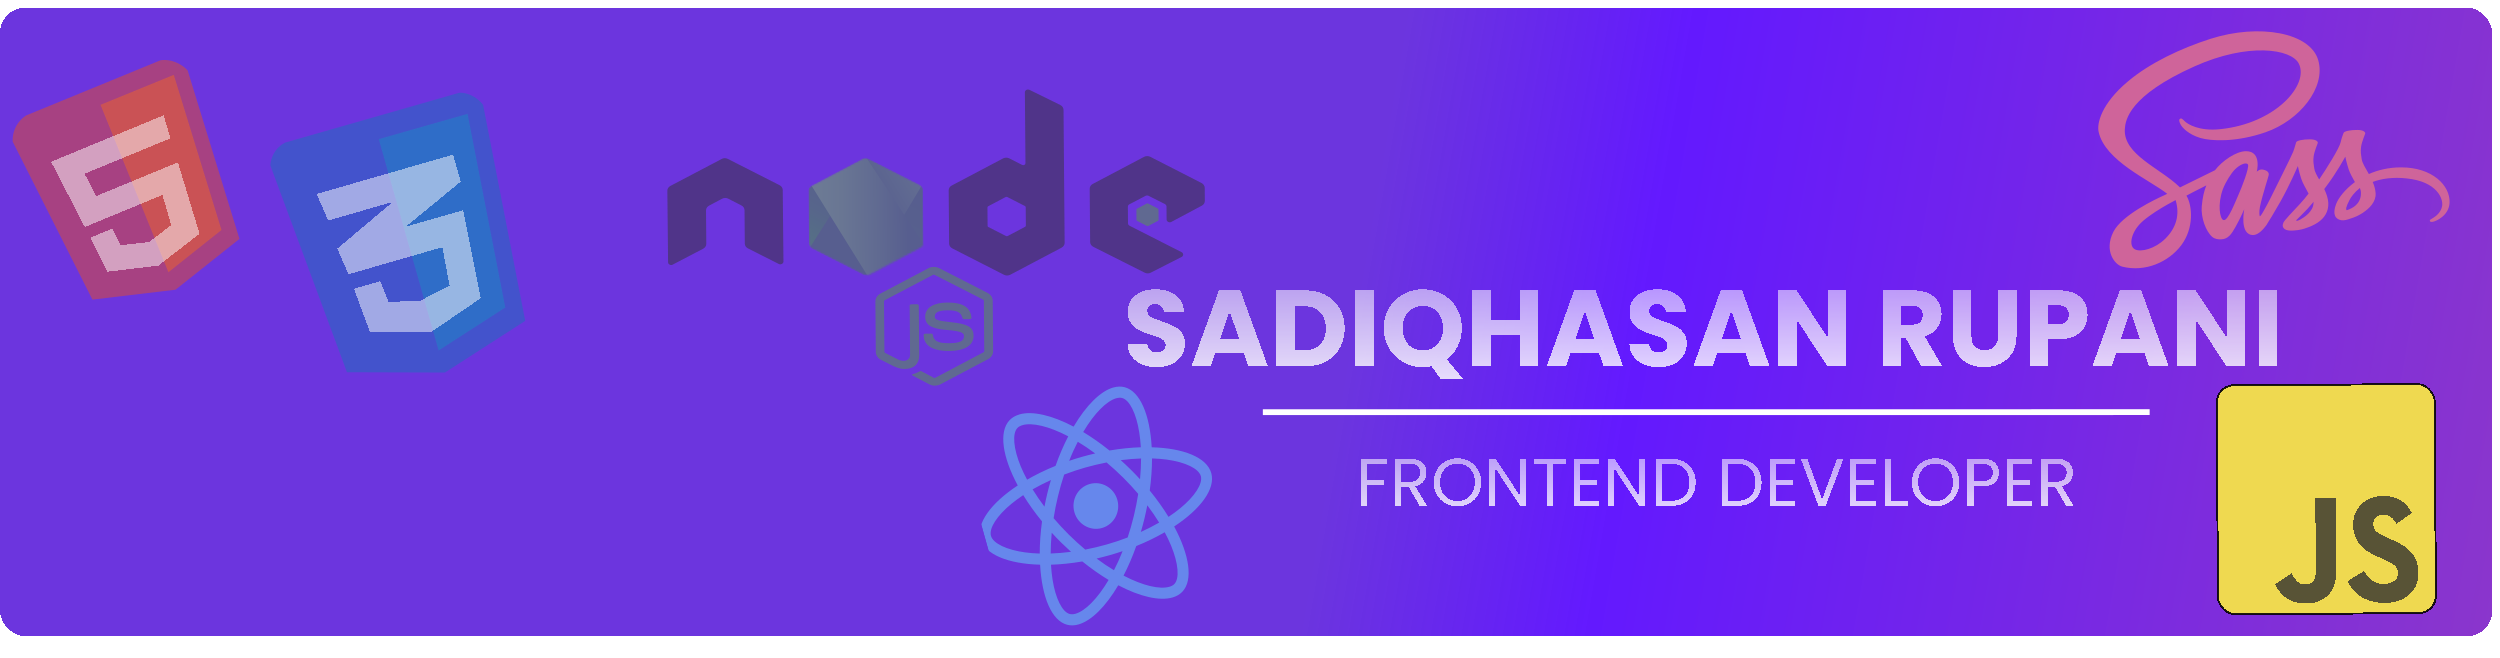 <svg width="1292" height="340" viewBox="0 0 1292 340" fill="none" xmlns="http://www.w3.org/2000/svg">
<g filter="url(#filter0_d_3_141)">
<rect width="1288" height="324.776" rx="13" fill="url(#paint0_linear_3_141)" fill-opacity="0.9" style="mix-blend-mode:darken" shape-rendering="crispEdges"/>
</g>
<g opacity="0.5" filter="url(#filter1_i_3_141)">
<g filter="url(#filter2_d_3_141)">
<path d="M475.079 190.301C474.138 190.307 473.257 190.087 472.437 189.698L464.052 185.299C462.791 184.687 463.417 184.457 463.793 184.342C465.483 183.824 465.796 183.709 467.546 182.796C467.734 182.682 467.986 182.737 468.175 182.848L474.606 186.245C474.858 186.356 475.172 186.354 475.359 186.24L500.298 173.055C500.548 172.941 500.672 172.714 500.67 172.433L500.454 146.445C500.452 146.163 500.324 145.939 500.072 145.827L474.918 133.025C474.666 132.913 474.352 132.915 474.165 133.03L449.225 146.158C448.975 146.272 448.852 146.555 448.854 146.781L449.069 172.768C449.071 172.994 449.199 173.275 449.451 173.386L456.323 176.893C460.041 178.56 462.347 176.572 462.331 174.599L462.118 148.949C462.115 148.611 462.426 148.271 462.866 148.268L466.067 148.247C466.444 148.244 466.823 148.524 466.826 148.919L467.039 174.568C467.076 179.021 464.398 181.632 459.69 181.663C458.246 181.672 457.116 181.68 453.903 180.291L447.284 176.952C445.645 176.117 444.627 174.545 444.613 172.854L444.398 146.866C444.383 145.175 445.375 143.59 447 142.734L471.938 129.549C473.501 128.749 475.636 128.735 477.212 129.514L502.366 142.373C504.005 143.208 505.023 144.78 505.037 146.471L505.253 172.459C505.267 174.15 504.275 175.735 502.65 176.591L477.712 189.776C476.898 190.12 475.958 190.295 475.079 190.301L475.079 190.301ZM482.652 172.381C471.667 172.452 469.369 167.957 469.338 164.124C469.335 163.785 469.646 163.445 470.085 163.442L473.35 163.421C473.726 163.419 474.042 163.642 474.045 163.981C474.572 166.965 476.028 168.421 482.682 168.378C487.955 168.343 490.206 167.258 490.185 164.721C490.173 163.255 489.536 162.189 481.306 161.509C474.459 160.933 470.179 159.608 470.138 154.704C470.1 150.138 474.347 147.404 481.503 147.357C489.538 147.305 493.513 149.76 494.061 155.168C494.062 155.337 494.001 155.507 493.877 155.677C493.751 155.79 493.564 155.904 493.376 155.905L490.112 155.927C489.798 155.929 489.482 155.705 489.417 155.424C488.638 152.329 486.684 151.326 481.536 151.36C475.761 151.397 475.085 153.206 475.096 154.559C475.11 156.193 475.93 156.695 483.722 157.547C491.45 158.399 495.102 159.671 495.143 164.519C495.121 169.481 490.625 172.329 482.652 172.381Z" fill="#539E43"/>
<path d="M396.522 89.168C396.513 88.153 395.877 87.198 394.869 86.698L368.139 73.116C367.697 72.893 367.194 72.784 366.692 72.731L366.44 72.732C365.938 72.736 365.437 72.908 365 73.137L338.498 87.065C337.497 87.579 336.878 88.541 336.886 89.556L337.256 126.536C337.26 127.043 337.578 127.548 338.082 127.771C338.587 128.049 339.214 128.045 339.652 127.761L355.403 119.54C356.403 119.026 357.023 118.063 357.015 117.049L356.871 99.743C356.863 98.728 357.482 97.765 358.483 97.252L365.17 93.713C365.671 93.427 366.234 93.311 366.799 93.307C367.364 93.303 367.93 93.413 368.372 93.692L375.118 97.143C376.127 97.644 376.762 98.598 376.771 99.613L376.914 116.919C376.923 117.934 377.558 118.888 378.567 119.389L394.453 127.404C394.958 127.682 395.585 127.678 396.085 127.393C396.586 127.164 396.896 126.655 396.891 126.147L396.522 89.168ZM524.033 37.43C523.529 37.208 522.901 37.212 522.463 37.44C521.964 37.726 521.653 38.178 521.658 38.686L521.962 75.328C521.964 75.666 521.779 76.005 521.404 76.234C521.029 76.405 520.652 76.407 520.274 76.241L513.592 72.846C513.102 72.599 512.549 72.472 511.988 72.475C511.426 72.479 510.876 72.614 510.39 72.867L483.888 86.851C482.888 87.365 482.269 88.327 482.277 89.342L482.506 116.908C482.514 117.922 483.15 118.877 484.158 119.378L510.889 133.016C511.379 133.262 511.932 133.39 512.493 133.386C513.055 133.382 513.605 133.248 514.091 132.995L540.593 119.01C541.593 118.497 542.213 117.534 542.204 116.519L541.634 47.801C541.625 46.73 540.989 45.776 539.981 45.275L524.033 37.43L524.033 37.43ZM522.167 107.573C522.169 107.855 522.045 108.081 521.795 108.196L512.732 112.99C512.606 113.047 512.466 113.077 512.325 113.077C512.183 113.078 512.043 113.05 511.916 112.995L502.775 108.32C502.522 108.209 502.394 107.928 502.393 107.702L502.314 98.231C502.312 97.95 502.435 97.723 502.686 97.609L511.748 92.814C511.875 92.758 512.014 92.728 512.156 92.727C512.297 92.726 512.437 92.754 512.565 92.809L521.706 97.485C521.958 97.596 522.086 97.877 522.088 98.103L522.167 107.573ZM613.108 97.285C614.109 96.771 614.666 95.809 614.657 94.794L614.602 88.086C614.593 87.071 613.958 86.117 613.012 85.616L586.47 72.033C585.98 71.787 585.427 71.659 584.866 71.663C584.305 71.667 583.754 71.801 583.268 72.054L556.767 86.038C555.766 86.552 555.147 87.514 555.155 88.529L555.384 116.095C555.392 117.11 556.028 118.064 557.037 118.565L583.577 131.922C584.586 132.423 585.778 132.415 586.715 131.902L602.656 123.793C603.157 123.564 603.466 123.055 603.462 122.548C603.458 122.04 603.14 121.535 602.635 121.313L575.779 107.675C575.275 107.397 574.957 106.948 574.953 106.441L574.882 97.816C574.877 97.309 575.187 96.799 575.687 96.57L584.001 92.231C584.244 92.092 584.526 92.017 584.815 92.015C585.104 92.013 585.387 92.084 585.633 92.221L594.017 96.451C594.522 96.73 594.839 97.178 594.844 97.686L594.9 104.451C594.904 104.958 595.222 105.463 595.726 105.685C596.231 105.964 596.858 105.96 597.358 105.675L613.108 97.285V97.285Z" fill="#333333"/>
<path d="M584.661 96.173C584.754 96.118 584.863 96.088 584.974 96.087C585.086 96.086 585.195 96.115 585.289 96.169L590.396 98.786C590.585 98.897 590.712 99.065 590.714 99.291L590.758 104.59C590.76 104.815 590.635 104.985 590.448 105.099L585.385 107.782C585.292 107.837 585.184 107.867 585.072 107.868C584.961 107.869 584.851 107.84 584.758 107.786L579.651 105.169C579.461 105.058 579.335 104.89 579.333 104.664L579.289 99.365C579.287 99.139 579.411 98.969 579.598 98.856L584.661 96.173V96.173Z" fill="#539E43"/>
<mask id="mask0_3_141" style="mask-type:alpha" maskUnits="userSpaceOnUse" x="409" y="72" width="61" height="62">
<path d="M440.897 73.094C440.408 72.847 439.855 72.72 439.294 72.724C438.732 72.727 438.182 72.862 437.696 73.115L411.382 86.984C410.381 87.498 409.824 88.46 409.833 89.475L410.061 116.928C410.069 117.943 410.705 118.897 411.651 119.398L438.192 132.925C438.682 133.171 439.235 133.299 439.796 133.295C440.357 133.291 440.908 133.157 441.394 132.904L467.708 119.033C468.708 118.52 469.266 117.557 469.257 116.543L469.03 89.09C469.021 88.075 468.385 87.121 467.439 86.62L440.897 73.094Z" fill="white"/>
</mask>
<g mask="url(#mask0_3_141)">
<path d="M440.897 73.094C440.408 72.847 439.855 72.72 439.294 72.724C438.732 72.727 438.182 72.862 437.696 73.115L411.382 86.984C410.381 87.498 409.824 88.46 409.833 89.475L410.061 116.928C410.069 117.943 410.705 118.897 411.651 119.398L438.192 132.925C438.682 133.171 439.235 133.299 439.796 133.295C440.357 133.291 440.908 133.157 441.394 132.904L467.708 119.033C468.708 118.52 469.266 117.557 469.257 116.543L469.03 89.09C469.021 88.075 468.385 87.121 467.439 86.62L440.897 73.094Z" fill="url(#paint1_linear_3_141)"/>
<path d="M467.502 86.619L440.835 73.094C440.573 72.978 440.299 72.885 440.016 72.817L410.641 118.786C410.89 119.055 411.189 119.282 411.526 119.457L438.193 132.982C438.949 133.372 439.829 133.479 440.643 133.248L468.197 87.179C468.007 86.955 467.754 86.787 467.502 86.62L467.502 86.619Z" fill="url(#paint2_linear_3_141)"/>
<path fill-rule="evenodd" clip-rule="evenodd" d="M467.834 119.033C468.584 118.634 469.143 117.953 469.388 117.219L439.89 72.762C439.135 72.654 438.32 72.715 437.633 73.115L411.381 86.929L440.204 133.307C440.617 133.243 441.017 133.127 441.394 132.961L467.833 119.034L467.834 119.033Z" fill="url(#paint3_linear_3_141)"/>
<path fill-rule="evenodd" clip-rule="evenodd" d="M467.834 119.033L441.457 132.904C441.084 133.078 440.682 133.195 440.267 133.25L440.776 134.092L470.027 118.625L470.025 118.286L469.262 117.163C469.143 117.953 468.584 118.634 467.834 119.033V119.033Z" fill="url(#paint4_linear_3_141)"/>
<path fill-rule="evenodd" clip-rule="evenodd" d="M467.834 119.033L441.457 132.904C441.084 133.078 440.682 133.195 440.267 133.25L440.776 134.092L470.027 118.625L470.025 118.286L469.262 117.163C469.143 117.953 468.584 118.634 467.834 119.033V119.033Z" fill="url(#paint5_linear_3_141)"/>
</g>
</g>
</g>
<g filter="url(#filter3_d_3_141)">
<path d="M590.062 184.751C587.187 184.751 584.611 184.284 582.334 183.351C580.056 182.417 578.227 181.036 576.846 179.207C575.502 177.377 574.792 175.175 574.718 172.599H584.91C585.059 174.055 585.563 175.175 586.422 175.959C587.28 176.705 588.4 177.079 589.782 177.079C591.2 177.079 592.32 176.761 593.142 176.127C593.963 175.455 594.374 174.54 594.374 173.383C594.374 172.412 594.038 171.609 593.366 170.975C592.731 170.34 591.928 169.817 590.958 169.407C590.024 168.996 588.68 168.529 586.926 168.007C584.387 167.223 582.315 166.439 580.71 165.655C579.104 164.871 577.723 163.713 576.566 162.183C575.408 160.652 574.83 158.655 574.83 156.191C574.83 152.532 576.155 149.676 578.806 147.623C581.456 145.532 584.91 144.487 589.166 144.487C593.496 144.487 596.987 145.532 599.638 147.623C602.288 149.676 603.707 152.551 603.894 156.247H593.534C593.459 154.977 592.992 153.988 592.134 153.279C591.275 152.532 590.174 152.159 588.83 152.159C587.672 152.159 586.739 152.476 586.03 153.111C585.32 153.708 584.966 154.585 584.966 155.743C584.966 157.012 585.563 158.001 586.758 158.711C587.952 159.42 589.819 160.185 592.358 161.007C594.896 161.865 596.95 162.687 598.518 163.471C600.123 164.255 601.504 165.393 602.662 166.887C603.819 168.38 604.398 170.303 604.398 172.655C604.398 174.895 603.819 176.929 602.662 178.759C601.542 180.588 599.899 182.044 597.734 183.127C595.568 184.209 593.011 184.751 590.062 184.751ZM634.763 177.415H620.091L617.739 184.359H607.715L621.939 145.047H633.027L647.251 184.359H637.115L634.763 177.415ZM632.299 170.023L627.427 155.631L622.611 170.023H632.299ZM666.308 145.047C670.452 145.047 674.073 145.868 677.172 147.511C680.27 149.153 682.66 151.468 684.34 154.455C686.057 157.404 686.916 160.82 686.916 164.703C686.916 168.548 686.057 171.964 684.34 174.951C682.66 177.937 680.252 180.252 677.116 181.895C674.017 183.537 670.414 184.359 666.308 184.359H651.58V145.047H666.308ZM665.692 176.071C669.313 176.071 672.132 175.081 674.148 173.103C676.164 171.124 677.172 168.324 677.172 164.703C677.172 161.081 676.164 158.263 674.148 156.247C672.132 154.231 669.313 153.223 665.692 153.223H661.156V176.071H665.692ZM701.843 145.047V184.359H692.267V145.047H701.843ZM736.783 191.079L731.743 184.303C730.25 184.601 728.794 184.751 727.375 184.751C723.679 184.751 720.282 183.892 717.183 182.175C714.122 180.457 711.676 178.068 709.847 175.007C708.055 171.908 707.159 168.436 707.159 164.591C707.159 160.745 708.055 157.292 709.847 154.231C711.676 151.169 714.122 148.78 717.183 147.063C720.282 145.345 723.679 144.487 727.375 144.487C731.071 144.487 734.45 145.345 737.511 147.063C740.61 148.78 743.036 151.169 744.791 154.231C746.583 157.292 747.479 160.745 747.479 164.591C747.479 167.951 746.788 171.031 745.407 173.831C744.063 176.593 742.178 178.889 739.751 180.719L748.375 191.079H736.783ZM716.959 164.591C716.959 168.063 717.892 170.844 719.759 172.935C721.663 174.988 724.202 176.015 727.375 176.015C730.511 176.015 733.012 174.969 734.879 172.879C736.783 170.788 737.735 168.025 737.735 164.591C737.735 161.119 736.783 158.356 734.879 156.303C733.012 154.212 730.511 153.167 727.375 153.167C724.202 153.167 721.663 154.193 719.759 156.247C717.892 158.3 716.959 161.081 716.959 164.591ZM786.964 145.047V184.359H777.388V168.175H762.492V184.359H752.916V145.047H762.492V160.447H777.388V145.047H786.964ZM818.349 177.415H803.677L801.325 184.359H791.301L805.525 145.047H816.613L830.837 184.359H820.701L818.349 177.415ZM815.885 170.023L811.013 155.631L806.197 170.023H815.885ZM849.39 184.751C846.515 184.751 843.939 184.284 841.662 183.351C839.384 182.417 837.555 181.036 836.174 179.207C834.83 177.377 834.12 175.175 834.046 172.599H844.238C844.387 174.055 844.891 175.175 845.75 175.959C846.608 176.705 847.728 177.079 849.11 177.079C850.528 177.079 851.648 176.761 852.47 176.127C853.291 175.455 853.702 174.54 853.702 173.383C853.702 172.412 853.366 171.609 852.694 170.975C852.059 170.34 851.256 169.817 850.286 169.407C849.352 168.996 848.008 168.529 846.254 168.007C843.715 167.223 841.643 166.439 840.038 165.655C838.432 164.871 837.051 163.713 835.894 162.183C834.736 160.652 834.158 158.655 834.158 156.191C834.158 152.532 835.483 149.676 838.134 147.623C840.784 145.532 844.238 144.487 848.494 144.487C852.824 144.487 856.315 145.532 858.966 147.623C861.616 149.676 863.035 152.551 863.222 156.247H852.862C852.787 154.977 852.32 153.988 851.462 153.279C850.603 152.532 849.502 152.159 848.158 152.159C847 152.159 846.067 152.476 845.358 153.111C844.648 153.708 844.294 154.585 844.294 155.743C844.294 157.012 844.891 158.001 846.086 158.711C847.28 159.42 849.147 160.185 851.686 161.007C854.224 161.865 856.278 162.687 857.846 163.471C859.451 164.255 860.832 165.393 861.99 166.887C863.147 168.38 863.726 170.303 863.726 172.655C863.726 174.895 863.147 176.929 861.99 178.759C860.87 180.588 859.227 182.044 857.062 183.127C854.896 184.209 852.339 184.751 849.39 184.751ZM894.091 177.415H879.419L877.067 184.359H867.043L881.267 145.047H892.355L906.579 184.359H896.443L894.091 177.415ZM891.627 170.023L886.755 155.631L881.939 170.023H891.627ZM946.076 184.359H936.5L920.484 160.111V184.359H910.908V145.047H920.484L936.5 169.407V145.047H946.076V184.359ZM984.932 184.359L976.756 169.519H974.46V184.359H964.884V145.047H980.956C984.055 145.047 986.687 145.588 988.852 146.671C991.055 147.753 992.698 149.247 993.78 151.151C994.863 153.017 995.404 155.108 995.404 157.423C995.404 160.036 994.658 162.369 993.164 164.423C991.708 166.476 989.543 167.932 986.668 168.791L995.74 184.359H984.932ZM974.46 162.743H980.396C982.151 162.743 983.458 162.313 984.316 161.455C985.212 160.596 985.66 159.383 985.66 157.815C985.66 156.321 985.212 155.145 984.316 154.287C983.458 153.428 982.151 152.999 980.396 152.999H974.46V162.743ZM1010.82 145.047V168.567C1010.82 170.919 1011.4 172.729 1012.56 173.999C1013.72 175.268 1015.42 175.903 1017.66 175.903C1019.9 175.903 1021.61 175.268 1022.81 173.999C1024 172.729 1024.6 170.919 1024.6 168.567V145.047H1034.18V168.511C1034.18 172.02 1033.43 174.988 1031.94 177.415C1030.44 179.841 1028.43 181.671 1025.89 182.903C1023.39 184.135 1020.59 184.751 1017.49 184.751C1014.39 184.751 1011.61 184.153 1009.14 182.959C1006.72 181.727 1004.79 179.897 1003.38 177.471C1001.96 175.007 1001.25 172.02 1001.25 168.511V145.047H1010.82ZM1070.86 157.703C1070.86 159.98 1070.34 162.071 1069.29 163.975C1068.25 165.841 1066.64 167.353 1064.48 168.511C1062.31 169.668 1059.62 170.247 1056.41 170.247H1050.48V184.359H1040.9V145.047H1056.41C1059.55 145.047 1062.2 145.588 1064.36 146.671C1066.53 147.753 1068.15 149.247 1069.24 151.151C1070.32 153.055 1070.86 155.239 1070.86 157.703ZM1055.68 162.631C1057.51 162.631 1058.88 162.201 1059.77 161.343C1060.67 160.484 1061.12 159.271 1061.12 157.703C1061.12 156.135 1060.67 154.921 1059.77 154.063C1058.88 153.204 1057.51 152.775 1055.68 152.775H1050.48V162.631H1055.68ZM1100.32 177.415H1085.65L1083.29 184.359H1073.27L1087.49 145.047H1098.58L1112.81 184.359H1102.67L1100.32 177.415ZM1097.85 170.023L1092.98 155.631L1088.17 170.023H1097.85ZM1152.3 184.359H1142.73L1126.71 160.111V184.359H1117.13V145.047H1126.71L1142.73 169.407V145.047H1152.3V184.359ZM1168.82 145.047V184.359H1159.24V145.047H1168.82Z" fill="url(#paint6_linear_3_141)" shape-rendering="crispEdges"/>
</g>
<g filter="url(#filter4_d_3_141)">
<path d="M709.024 232.094V234.684H698.419V242.909H707.029V245.499H698.419V256.489H695.234V232.094H709.024ZM725.716 256.489L719.906 246.514H716.056V256.489H712.871V232.094H720.746C722.589 232.094 724.141 232.409 725.401 233.039C726.684 233.669 727.641 234.52 728.271 235.594C728.901 236.667 729.216 237.892 729.216 239.269C729.216 240.949 728.726 242.43 727.746 243.714C726.789 244.997 725.342 245.849 723.406 246.269L729.531 256.489H725.716ZM716.056 243.959H720.746C722.472 243.959 723.767 243.539 724.631 242.699C725.494 241.835 725.926 240.692 725.926 239.269C725.926 237.822 725.494 236.702 724.631 235.909C723.791 235.115 722.496 234.719 720.746 234.719H716.056V243.959ZM745.225 256.734C742.961 256.734 740.896 256.209 739.03 255.159C737.163 254.085 735.681 252.604 734.585 250.714C733.511 248.8 732.975 246.654 732.975 244.274C732.975 241.894 733.511 239.759 734.585 237.869C735.681 235.955 737.163 234.474 739.03 233.424C740.896 232.35 742.961 231.814 745.225 231.814C747.511 231.814 749.588 232.35 751.455 233.424C753.321 234.474 754.791 235.944 755.865 237.834C756.938 239.724 757.475 241.87 757.475 244.274C757.475 246.677 756.938 248.824 755.865 250.714C754.791 252.604 753.321 254.085 751.455 255.159C749.588 256.209 747.511 256.734 745.225 256.734ZM745.225 253.969C746.928 253.969 748.456 253.572 749.81 252.779C751.186 251.985 752.26 250.854 753.03 249.384C753.823 247.914 754.22 246.21 754.22 244.274C754.22 242.314 753.823 240.61 753.03 239.164C752.26 237.694 751.198 236.562 749.845 235.769C748.491 234.975 746.951 234.579 745.225 234.579C743.498 234.579 741.958 234.975 740.605 235.769C739.251 236.562 738.178 237.694 737.385 239.164C736.615 240.61 736.23 242.314 736.23 244.274C736.23 246.21 736.615 247.914 737.385 249.384C738.178 250.854 739.251 251.985 740.605 252.779C741.981 253.572 743.521 253.969 745.225 253.969ZM780.859 256.489H777.674L764.864 237.064V256.489H761.679V232.059H764.864L777.674 251.449V232.059H780.859V256.489ZM801.304 232.094V234.684H794.654V256.489H791.469V234.684H784.784V232.094H801.304ZM808.409 234.684V242.839H817.299V245.464H808.409V253.864H818.349V256.489H805.224V232.059H818.349V234.684H808.409ZM842.349 256.489H839.164L826.354 237.064V256.489H823.169V232.059H826.354L839.164 251.449V232.059H842.349V256.489ZM855.373 232.094C858.033 232.094 860.331 232.595 862.268 233.599C864.228 234.579 865.721 235.99 866.748 237.834C867.798 239.677 868.323 241.847 868.323 244.344C868.323 246.84 867.798 249.01 866.748 250.854C865.721 252.674 864.228 254.074 862.268 255.054C860.331 256.01 858.033 256.489 855.373 256.489H847.778V232.094H855.373ZM855.373 253.864C858.523 253.864 860.926 253.035 862.583 251.379C864.24 249.699 865.068 247.354 865.068 244.344C865.068 241.31 864.228 238.942 862.548 237.239C860.891 235.535 858.5 234.684 855.373 234.684H850.963V253.864H855.373ZM889.45 232.094C892.11 232.094 894.409 232.595 896.345 233.599C898.305 234.579 899.799 235.99 900.825 237.834C901.875 239.677 902.4 241.847 902.4 244.344C902.4 246.84 901.875 249.01 900.825 250.854C899.799 252.674 898.305 254.074 896.345 255.054C894.409 256.01 892.11 256.489 889.45 256.489H881.855V232.094H889.45ZM889.45 253.864C892.6 253.864 895.004 253.035 896.66 251.379C898.317 249.699 899.145 247.354 899.145 244.344C899.145 241.31 898.305 238.942 896.625 237.239C894.969 235.535 892.577 234.684 889.45 234.684H885.04V253.864H889.45ZM909.786 234.684V242.839H918.676V245.464H909.786V253.864H919.726V256.489H906.601V232.059H919.726V234.684H909.786ZM944.706 232.094L935.501 256.489H931.826L922.621 232.094H926.016L933.681 253.129L941.346 232.094H944.706ZM951.383 234.684V242.839H960.273V245.464H951.383V253.864H961.323V256.489H948.198V232.059H961.323V234.684H951.383ZM969.327 253.899H977.867V256.489H966.142V232.094H969.327V253.899ZM992.31 256.734C990.046 256.734 987.981 256.209 986.115 255.159C984.248 254.085 982.766 252.604 981.67 250.714C980.596 248.8 980.06 246.654 980.06 244.274C980.06 241.894 980.596 239.759 981.67 237.869C982.766 235.955 984.248 234.474 986.115 233.424C987.981 232.35 990.046 231.814 992.31 231.814C994.596 231.814 996.673 232.35 998.54 233.424C1000.41 234.474 1001.88 235.944 1002.95 237.834C1004.02 239.724 1004.56 241.87 1004.56 244.274C1004.56 246.677 1004.02 248.824 1002.95 250.714C1001.88 252.604 1000.41 254.085 998.54 255.159C996.673 256.209 994.596 256.734 992.31 256.734ZM992.31 253.969C994.013 253.969 995.541 253.572 996.895 252.779C998.271 251.985 999.345 250.854 1000.11 249.384C1000.91 247.914 1001.3 246.21 1001.3 244.274C1001.3 242.314 1000.91 240.61 1000.11 239.164C999.345 237.694 998.283 236.562 996.93 235.769C995.576 234.975 994.036 234.579 992.31 234.579C990.583 234.579 989.043 234.975 987.69 235.769C986.336 236.562 985.263 237.694 984.47 239.164C983.7 240.61 983.315 242.314 983.315 244.274C983.315 246.21 983.7 247.914 984.47 249.384C985.263 250.854 986.336 251.985 987.69 252.779C989.066 253.572 990.606 253.969 992.31 253.969ZM1025.07 239.234C1025.07 241.264 1024.37 242.955 1022.97 244.309C1021.6 245.639 1019.49 246.304 1016.64 246.304H1011.95V256.489H1008.76V232.094H1016.64C1019.39 232.094 1021.48 232.759 1022.9 234.089C1024.35 235.419 1025.07 237.134 1025.07 239.234ZM1016.64 243.679C1018.41 243.679 1019.72 243.294 1020.56 242.524C1021.4 241.754 1021.82 240.657 1021.82 239.234C1021.82 236.224 1020.09 234.719 1016.64 234.719H1011.95V243.679H1016.64ZM1032.22 234.684V242.839H1041.11V245.464H1032.22V253.864H1042.16V256.489H1029.03V232.059H1042.16V234.684H1032.22ZM1059.82 256.489L1054.01 246.514H1050.16V256.489H1046.98V232.094H1054.85C1056.7 232.094 1058.25 232.409 1059.51 233.039C1060.79 233.669 1061.75 234.52 1062.38 235.594C1063.01 236.667 1063.32 237.892 1063.32 239.269C1063.32 240.949 1062.83 242.43 1061.85 243.714C1060.9 244.997 1059.45 245.849 1057.51 246.269L1063.64 256.489H1059.82ZM1050.16 243.959H1054.85C1056.58 243.959 1057.87 243.539 1058.74 242.699C1059.6 241.835 1060.03 240.692 1060.03 239.269C1060.03 237.822 1059.6 236.702 1058.74 235.909C1057.9 235.115 1056.6 234.719 1054.85 234.719H1050.16V243.959Z" fill="url(#paint7_linear_3_141)" shape-rendering="crispEdges"/>
</g>
<g filter="url(#filter5_d_3_141)">
<line y1="-1.5" x2="458.302" y2="-1.5" transform="matrix(1 -5.52189e-05 0 1 644.639 209.514)" stroke="white" stroke-width="3"/>
</g>
<g clip-path="url(#clip0_3_141)">
<g filter="url(#filter6_d_3_141)">
<path d="M625.994 236.523C623.734 228.437 611.697 223.591 595.199 223.156C594.275 206.337 589.2 194.192 581.218 192.113C579.373 191.617 577.4 191.695 575.383 192.269L576.934 197.817C578.052 197.499 579.014 197.467 579.886 197.675C583.735 198.675 587.235 205.655 588.774 215.477C589.16 217.892 589.411 220.479 589.579 223.144C584.481 223.306 579.021 223.866 573.384 224.825C568.815 221.157 564.243 217.946 559.793 215.265C565.61 205.471 571.895 199.224 576.951 197.785L575.4 192.237C568.715 194.14 561.326 201.507 554.843 212.484C543.643 206.593 533.541 204.257 526.856 206.16L528.407 211.708C533.44 210.276 542.05 212.257 552.069 217.489C549.688 222.115 547.447 227.238 545.5 232.761C540.173 234.922 535.228 237.323 530.804 239.898C529.55 237.569 528.462 235.273 527.523 233.043C523.723 223.865 523.067 216.075 525.799 213.175C526.404 212.52 527.296 212.051 528.414 211.733L526.863 206.185C524.821 206.766 523.099 207.74 521.759 209.142C516.054 215.116 518.036 228.115 525.971 242.885C512.185 251.965 504.475 262.404 506.729 270.465C508.99 278.55 521.027 283.397 537.525 283.831C538.448 300.65 543.524 312.795 551.506 314.875C553.351 315.37 555.323 315.292 557.365 314.711C564.051 312.808 571.439 305.442 577.923 294.465C589.123 300.355 599.224 302.691 605.909 300.788C607.951 300.207 609.673 299.234 611.014 297.832C616.718 291.857 614.737 278.858 606.801 264.089C620.545 255.048 628.248 244.583 625.994 236.523V236.523ZM589.703 228.937C589.701 232.402 589.508 236.029 589.169 239.698C587.616 237.991 586.014 236.298 584.315 234.633C582.64 232.961 580.906 231.36 579.186 229.808C582.784 229.348 586.296 229.047 589.703 228.937ZM585.977 258.601C585.02 262.499 583.966 266.237 582.776 269.771C579.244 271.126 575.622 272.344 571.927 273.396C568.256 274.441 564.536 275.311 560.855 276.037C558.009 273.65 555.157 271.051 552.329 268.257C549.57 265.524 546.967 262.693 544.504 259.795C545.079 256.032 545.848 252.214 546.76 248.436C547.717 244.538 548.772 240.8 549.962 237.266C553.494 235.911 557.116 234.693 560.811 233.641C564.482 232.596 568.201 231.726 571.883 231C574.728 233.387 577.581 235.986 580.409 238.78C583.168 241.513 585.77 244.344 588.234 247.242C587.634 251.012 586.889 254.823 585.977 258.601ZM592.925 253.132C595.17 256.092 597.22 259.107 599.048 262.078C596.086 263.781 592.919 265.407 589.589 266.919C590.245 264.665 590.886 262.36 591.441 260.027C592.003 257.718 592.485 255.406 592.925 253.132ZM575.697 286.692C572.768 284.947 569.763 282.929 566.713 280.654C568.928 280.131 571.186 279.569 573.447 278.926C575.732 278.276 577.979 277.582 580.156 276.828C578.782 280.362 577.266 283.667 575.697 286.692ZM553.513 277.186C549.915 277.646 546.403 277.947 542.996 278.057C542.998 274.592 543.191 270.965 543.53 267.297C545.084 269.003 546.685 270.696 548.385 272.361C550.084 274.026 551.793 275.634 553.513 277.186ZM557.002 220.302C559.931 222.047 562.936 224.066 565.987 226.34C563.771 226.863 561.513 227.425 559.253 228.068C556.968 228.719 554.721 229.412 552.543 230.166C553.917 226.632 555.434 223.327 557.002 220.302ZM543.11 240.075C542.455 242.33 541.813 244.634 541.258 246.967C540.696 249.276 540.207 251.564 539.767 253.837C537.522 250.877 535.472 247.862 533.644 244.891C536.613 243.213 539.78 241.587 543.11 240.075V240.075ZM529.819 277.483C520.162 276.176 513.218 272.835 512.126 268.929C511.034 265.023 515.217 258.488 522.779 252.307C524.612 250.791 526.668 249.32 528.81 247.878C531.559 252.36 534.802 256.916 538.516 261.472C537.727 267.283 537.34 272.845 537.335 278.084C534.713 277.998 532.191 277.802 529.819 277.483ZM552.838 309.312C548.989 308.312 545.489 301.332 543.95 291.51C543.563 289.096 543.312 286.508 543.144 283.843C548.243 283.681 553.703 283.121 559.339 282.162C563.908 285.83 568.48 289.041 572.931 291.723C567.113 301.516 560.829 307.763 555.772 309.202C554.672 309.488 553.685 309.527 552.838 309.312V309.312ZM605.201 273.944C609 283.123 609.656 290.913 606.924 293.812C606.32 294.467 605.428 294.936 604.309 295.255C599.277 296.687 590.666 294.706 580.647 289.473C583.028 284.847 585.27 279.724 587.216 274.201C592.543 272.041 597.488 269.64 601.912 267.065C603.174 269.418 604.286 271.707 605.201 273.944V273.944ZM609.92 254.687C608.087 256.203 606.031 257.674 603.889 259.116C601.14 254.635 597.898 250.078 594.183 245.522C594.973 239.711 595.359 234.149 595.364 228.91C597.987 228.997 600.508 229.192 602.905 229.504C612.561 230.811 619.505 234.153 620.598 238.059C621.665 241.971 617.483 248.506 609.92 254.687V254.687Z" fill="#61DAFB" fill-opacity="0.5"/>
<path d="M569.516 264.87C575.652 263.124 579.203 256.618 577.447 250.339C575.692 244.06 569.294 240.385 563.159 242.131C557.023 243.877 553.472 250.383 555.228 256.662C556.983 262.941 563.381 266.616 569.516 264.87Z" fill="#61DAFB" fill-opacity="0.5"/>
</g>
</g>
<g filter="url(#filter7_d_3_141)">
<g clip-path="url(#clip1_3_141)">
<path d="M1145.57 195.142L1258.19 194.437L1258.92 312.783L1146.29 313.488L1145.57 195.142Z" fill="#F0DB4F" fill-opacity="0.99"/>
<g filter="url(#filter8_d_3_141)">
<path d="M1249.53 284.616C1248.67 279.221 1245.29 274.708 1235.34 270.541C1231.88 268.897 1228.03 267.729 1226.87 264.991C1226.45 263.396 1226.39 262.497 1226.65 261.528C1227.36 258.384 1230.92 257.383 1233.76 258.266C1235.58 258.895 1237.31 260.358 1238.37 262.703C1243.21 259.365 1243.19 259.388 1246.57 257.094C1245.32 255.077 1244.65 254.147 1243.83 253.286C1240.89 249.873 1236.89 248.132 1230.53 248.307C1229.42 248.46 1228.31 248.625 1227.21 248.778C1224.04 249.641 1221.02 251.415 1219.25 253.778C1213.96 260.167 1215.55 271.283 1222.07 275.821C1228.49 280.821 1237.88 281.91 1239.11 286.616C1240.31 292.38 1235.12 294.28 1229.95 293.648C1226.13 292.84 1224 290.817 1221.69 287.13C1217.48 289.721 1217.48 289.721 1213.16 292.37C1214.21 294.726 1215.29 295.787 1217.03 297.824C1225.24 306.469 1245.65 305.914 1249.23 292.729C1249.38 292.278 1250.35 289.257 1249.53 284.616V284.616ZM1207.13 249.151L1196.59 249.217C1196.65 258.779 1196.67 268.274 1196.73 277.836C1196.76 283.922 1197.1 289.5 1196.17 291.216C1194.64 294.589 1190.65 294.198 1188.82 293.557C1186.97 292.612 1186.02 291.257 1184.91 289.34C1184.61 288.791 1184.38 288.365 1184.31 288.331C1181.46 290.183 1178.62 292.045 1175.78 293.897C1177.22 296.959 1179.33 299.612 1182.03 301.328C1186.06 303.834 1191.46 304.576 1197.1 303.18C1200.76 302.032 1203.92 299.684 1205.55 296.13C1207.92 291.468 1207.37 285.847 1207.31 279.626C1207.31 269.479 1207.19 259.332 1207.13 249.151Z" fill="#323330" fill-opacity="0.8" shape-rendering="crispEdges"/>
</g>
</g>
<rect width="112.627" height="118.348" rx="9" transform="matrix(1 -0.006 0.006 1 1145.57 195.142)" stroke="black" stroke-opacity="0.87" shape-rendering="crispEdges"/>
</g>
<g filter="url(#filter9_i_3_141)">
<g clip-path="url(#clip2_3_141)">
<path d="M179.307 188.37L136.488 72.792L247.853 40.941L271.431 161.809L229.921 188.534L179.307 188.37Z" fill="#1B73BA" fill-opacity="0.5"/>
<path d="M226.686 177.112L195.747 67.889L241.625 54.834L261.133 154.912L226.686 177.112Z" fill="#1C88C7" fill-opacity="0.5"/>
<g filter="url(#filter10_d_3_141)">
<path d="M234.153 71.917L163.646 92.245L169.6 105.971L203.058 96.325L174.292 120.491L180.111 133.742L228.618 119.757L232.32 139.538L216.84 147.605L200.822 147.933L196.575 137.317L182.901 141.26L191.183 163.497L222.92 163.526L248.403 146.141L239.388 100.607L209.672 109.175L238.106 85.877L234.153 71.917Z" fill="white" fill-opacity="0.5" shape-rendering="crispEdges"/>
</g>
</g>
</g>
<g filter="url(#filter11_i_3_141)">
<g clip-path="url(#clip3_3_141)">
<path d="M47.761 150.838L2.077 60.348L93.965 22.628L123.756 119.46L90.709 145.72L47.761 150.838Z" fill="#E34F26" fill-opacity="0.5"/>
<path d="M87.039 136.674L51.948 50.171L89.808 34.686L114.461 114.863L87.039 136.674Z" fill="#EF652A" fill-opacity="0.5"/>
<g filter="url(#filter12_d_3_141)">
<path d="M88.126 60.463L84.559 48.587L26.397 72.602L43.83 106.329L83.971 89.756L88.461 105.356L77.008 114.119L62.435 115.736L58.123 107.101L46.59 111.863L55.556 129.43L81.925 126.244L103.132 109.787L91.921 72.904L49.766 90.31L43.701 78.806L88.126 60.463Z" fill="white" fill-opacity="0.5" shape-rendering="crispEdges"/>
</g>
</g>
</g>
<g filter="url(#filter13_d_3_141)">
<path d="M1240.68 82.496C1234.33 82.528 1228.83 83.9 1224.22 85.943C1222.52 82.911 1220.82 80.262 1220.53 78.284C1220.21 75.987 1219.82 74.582 1220.21 71.838C1220.6 69.094 1222.38 65.201 1222.38 64.882C1222.34 64.594 1221.99 63.191 1218.33 63.158C1214.68 63.127 1211.52 63.797 1211.17 64.658C1210.81 65.52 1210.1 67.498 1209.64 69.541C1209.01 72.54 1202.34 83.166 1198.54 88.751C1197.3 86.581 1196.24 84.666 1196.02 83.134C1195.71 80.837 1195.32 79.432 1195.71 76.688C1196.1 73.944 1197.87 70.051 1197.87 69.732C1197.83 69.445 1197.48 68.041 1193.83 68.009C1190.17 67.977 1187.02 68.647 1186.66 69.509C1186.31 70.37 1185.92 72.412 1185.14 74.391C1184.39 76.369 1175.53 94.111 1173.22 98.738C1172.05 101.1 1171.02 102.982 1170.28 104.259C1169.53 105.535 1170.24 104.355 1170.17 104.482C1169.53 105.567 1169.18 106.173 1169.18 106.173V106.206C1168.68 107.003 1168.15 107.769 1167.9 107.769C1167.72 107.769 1167.37 105.631 1167.97 102.696C1169.28 96.537 1172.48 86.932 1172.44 86.581C1172.44 86.421 1173.04 84.73 1170.38 83.868C1167.79 83.007 1166.87 84.443 1166.66 84.443C1166.45 84.443 1166.27 84.954 1166.27 84.954C1166.27 84.954 1169.14 74.136 1160.77 74.136C1155.52 74.136 1148.29 79.274 1144.71 83.965C1142.44 85.081 1137.61 87.442 1132.51 89.964C1130.56 90.921 1128.53 91.942 1126.62 92.868L1126.23 92.484C1116.09 82.751 1097.33 75.859 1098.11 62.776C1098.39 58.021 1100.23 45.48 1134.14 30.291C1161.91 17.846 1184.14 21.261 1188.01 28.855C1193.51 39.705 1176.13 59.872 1147.26 62.776C1136.27 63.892 1130.49 60.063 1129.03 58.627C1127.51 57.127 1127.29 57.064 1126.73 57.351C1125.8 57.798 1126.37 59.138 1126.73 59.936C1127.58 61.946 1131.12 65.52 1137.15 67.307C1142.44 68.871 1155.35 69.732 1170.95 64.307C1188.44 58.212 1202.09 41.3 1198.08 27.164C1194 12.772 1167.48 8.05 1142.4 16.059C1127.47 20.846 1111.3 28.313 1099.67 38.109C1085.84 49.724 1083.64 59.872 1084.56 64.084C1087.79 79.114 1110.8 88.91 1120.02 96.154C1119.56 96.377 1119.14 96.6 1118.75 96.792C1114.14 98.834 1096.58 107.099 1092.18 115.842C1087.22 125.734 1092.96 132.85 1096.79 133.808C1108.64 136.775 1120.77 131.446 1127.33 122.671C1133.85 113.896 1133.07 102.504 1130.06 97.302L1129.95 97.111L1133.57 95.196C1135.91 93.952 1138.22 92.803 1140.24 91.814C1139.1 94.59 1138.29 97.876 1137.86 102.663C1137.37 108.279 1139.92 115.555 1143.29 118.427C1144.78 119.671 1146.55 119.703 1147.65 119.703C1151.55 119.703 1153.33 116.799 1155.28 113.321C1157.69 109.077 1159.82 104.163 1159.82 104.163C1159.82 104.163 1157.16 117.469 1164.43 117.469C1167.09 117.469 1169.75 114.374 1170.95 112.778V112.81C1170.95 112.81 1171.02 112.715 1171.16 112.491C1171.31 112.293 1171.45 112.091 1171.59 111.885V111.822C1172.65 110.162 1175.03 106.365 1178.58 100.079C1183.15 91.973 1187.55 81.826 1187.55 81.826C1187.55 81.826 1187.97 84.315 1189.29 88.4C1190.07 90.825 1191.77 93.473 1193.08 96.058C1192.02 97.398 1191.38 98.164 1191.38 98.164L1191.41 98.196C1190.56 99.217 1189.61 100.303 1188.61 101.387C1185 105.28 1180.67 109.716 1180.1 110.992C1179.43 112.492 1179.57 113.609 1180.88 114.503C1181.84 115.141 1183.54 115.268 1185.35 115.141C1188.61 114.949 1190.88 114.215 1192.02 113.768C1193.79 113.194 1195.81 112.332 1197.76 111.056C1201.31 108.695 1203.47 105.344 1203.26 100.877C1203.15 98.42 1202.27 95.995 1201.17 93.697C1201.49 93.282 1201.81 92.867 1202.12 92.421C1207.73 85.049 1212.06 76.944 1212.06 76.944C1212.06 76.944 1212.48 79.433 1213.79 83.518C1214.47 85.592 1215.81 87.858 1217.02 90.092C1211.77 93.953 1208.47 98.42 1207.34 101.356C1205.25 106.781 1206.88 109.238 1209.96 109.812C1211.35 110.067 1213.33 109.493 1214.82 108.919C1216.67 108.376 1218.9 107.45 1220.96 106.079C1224.5 103.717 1227.91 100.431 1227.73 95.995C1227.62 93.953 1227.02 91.942 1226.21 90.028C1230.67 88.368 1236.45 87.411 1243.8 88.209C1259.58 89.868 1262.7 98.739 1262.1 102.441C1261.49 106.143 1258.2 108.185 1257.1 108.823C1256 109.429 1255.64 109.653 1255.75 110.099C1255.89 110.77 1256.39 110.738 1257.34 110.61C1258.66 110.418 1265.64 107.579 1265.93 100.75C1266.35 91.974 1257.1 82.401 1240.68 82.496ZM1118.96 119.416C1113.75 124.554 1106.4 126.5 1103.28 124.841C1099.91 123.086 1101.23 115.523 1107.65 110.066C1111.55 106.748 1116.62 103.684 1119.95 101.802C1120.7 101.387 1121.83 100.781 1123.18 100.047C1123.39 99.919 1123.53 99.855 1123.53 99.855C1123.78 99.728 1124.07 99.568 1124.35 99.409C1126.73 107.195 1124.46 114.023 1118.96 119.416ZM1157.08 96.09C1155.28 100.079 1151.45 110.322 1149.14 109.747C1147.15 109.269 1145.95 101.515 1148.75 93.856C1150.17 89.995 1153.18 85.4 1154.96 83.613C1157.83 80.741 1160.95 79.783 1161.73 80.964C1162.65 82.496 1158.22 93.601 1157.08 96.09ZM1188.54 109.62C1187.76 109.971 1187.05 110.226 1186.73 110.035C1186.48 109.907 1187.05 109.429 1187.05 109.429C1187.05 109.429 1190.99 105.631 1192.55 103.876C1193.44 102.855 1194.5 101.675 1195.63 100.334V100.717C1195.63 105.312 1190.74 108.375 1188.54 109.62ZM1212.8 104.642C1212.23 104.259 1212.3 103.078 1214.22 99.377C1214.96 97.909 1216.67 95.452 1219.61 93.122C1219.96 94.079 1220.18 95.004 1220.14 95.866C1220.11 101.61 1215.57 103.748 1212.8 104.642Z" fill="#CF649A"/>
</g>
<defs>
<filter id="filter0_d_3_141" x="-4" y="0" width="1296" height="332.776" filterUnits="userSpaceOnUse" color-interpolation-filters="sRGB">
<feFlood flood-opacity="0" result="BackgroundImageFix"/>
<feColorMatrix in="SourceAlpha" type="matrix" values="0 0 0 0 0 0 0 0 0 0 0 0 0 0 0 0 0 0 127 0" result="hardAlpha"/>
<feOffset dy="4"/>
<feGaussianBlur stdDeviation="2"/>
<feComposite in2="hardAlpha" operator="out"/>
<feColorMatrix type="matrix" values="0 0 0 0 0 0 0 0 0 0 0 0 0 0 0 0 0 0 0.25 0"/>
<feBlend mode="normal" in2="BackgroundImageFix" result="effect1_dropShadow_3_141"/>
<feBlend mode="normal" in="SourceGraphic" in2="effect1_dropShadow_3_141" result="shape"/>
</filter>
<filter id="filter1_i_3_141" x="292.321" y="10.12" width="368.435" height="211.905" filterUnits="userSpaceOnUse" color-interpolation-filters="sRGB">
<feFlood flood-opacity="0" result="BackgroundImageFix"/>
<feBlend mode="normal" in="SourceGraphic" in2="BackgroundImageFix" result="shape"/>
<feColorMatrix in="SourceAlpha" type="matrix" values="0 0 0 0 0 0 0 0 0 0 0 0 0 0 0 0 0 0 127 0" result="hardAlpha"/>
<feOffset dy="4"/>
<feGaussianBlur stdDeviation="2"/>
<feComposite in2="hardAlpha" operator="arithmetic" k2="-1" k3="1"/>
<feColorMatrix type="matrix" values="0 0 0 0 0 0 0 0 0 0 0 0 0 0 0 0 0 0 0.25 0"/>
<feBlend mode="normal" in2="shape" result="effect1_innerShadow_3_141"/>
</filter>
<filter id="filter2_d_3_141" x="336.886" y="37.266" width="289.772" height="162.035" filterUnits="userSpaceOnUse" color-interpolation-filters="sRGB">
<feFlood flood-opacity="0" result="BackgroundImageFix"/>
<feColorMatrix in="SourceAlpha" type="matrix" values="0 0 0 0 0 0 0 0 0 0 0 0 0 0 0 0 0 0 127 0" result="hardAlpha"/>
<feOffset dx="8" dy="5"/>
<feGaussianBlur stdDeviation="2"/>
<feComposite in2="hardAlpha" operator="out"/>
<feColorMatrix type="matrix" values="0 0 0 0 0 0 0 0 0 0 0 0 0 0 0 0 0 0 0.25 0"/>
<feBlend mode="normal" in2="BackgroundImageFix" result="effect1_dropShadow_3_141"/>
<feBlend mode="normal" in="SourceGraphic" in2="effect1_dropShadow_3_141" result="shape"/>
</filter>
<filter id="filter3_d_3_141" x="574.718" y="144.487" width="606.102" height="55.592" filterUnits="userSpaceOnUse" color-interpolation-filters="sRGB">
<feFlood flood-opacity="0" result="BackgroundImageFix"/>
<feColorMatrix in="SourceAlpha" type="matrix" values="0 0 0 0 0 0 0 0 0 0 0 0 0 0 0 0 0 0 127 0" result="hardAlpha"/>
<feOffset dx="8" dy="5"/>
<feGaussianBlur stdDeviation="2"/>
<feComposite in2="hardAlpha" operator="out"/>
<feColorMatrix type="matrix" values="0 0 0 0 0.196 0 0 0 0 0.2 0 0 0 0 0.188 0 0 0 0.8 0"/>
<feBlend mode="normal" in2="BackgroundImageFix" result="effect1_dropShadow_3_141"/>
<feBlend mode="normal" in="SourceGraphic" in2="effect1_dropShadow_3_141" result="shape"/>
</filter>
<filter id="filter4_d_3_141" x="695.234" y="231.814" width="380.403" height="33.92" filterUnits="userSpaceOnUse" color-interpolation-filters="sRGB">
<feFlood flood-opacity="0" result="BackgroundImageFix"/>
<feColorMatrix in="SourceAlpha" type="matrix" values="0 0 0 0 0 0 0 0 0 0 0 0 0 0 0 0 0 0 127 0" result="hardAlpha"/>
<feOffset dx="8" dy="5"/>
<feGaussianBlur stdDeviation="2"/>
<feComposite in2="hardAlpha" operator="out"/>
<feColorMatrix type="matrix" values="0 0 0 0 0.196 0 0 0 0 0.2 0 0 0 0 0.188 0 0 0 0.8 0"/>
<feBlend mode="normal" in2="BackgroundImageFix" result="effect1_dropShadow_3_141"/>
<feBlend mode="normal" in="SourceGraphic" in2="effect1_dropShadow_3_141" result="shape"/>
</filter>
<filter id="filter5_d_3_141" x="644.639" y="206.489" width="470.302" height="12.025" filterUnits="userSpaceOnUse" color-interpolation-filters="sRGB">
<feFlood flood-opacity="0" result="BackgroundImageFix"/>
<feColorMatrix in="SourceAlpha" type="matrix" values="0 0 0 0 0 0 0 0 0 0 0 0 0 0 0 0 0 0 127 0" result="hardAlpha"/>
<feOffset dx="8" dy="5"/>
<feGaussianBlur stdDeviation="2"/>
<feComposite in2="hardAlpha" operator="out"/>
<feColorMatrix type="matrix" values="0 0 0 0 0.196 0 0 0 0 0.2 0 0 0 0 0.188 0 0 0 0.8 0"/>
<feBlend mode="normal" in2="BackgroundImageFix" result="effect1_dropShadow_3_141"/>
<feBlend mode="normal" in="SourceGraphic" in2="effect1_dropShadow_3_141" result="shape"/>
</filter>
<filter id="filter6_d_3_141" x="502.341" y="191.785" width="128.042" height="135.417" filterUnits="userSpaceOnUse" color-interpolation-filters="sRGB">
<feFlood flood-opacity="0" result="BackgroundImageFix"/>
<feColorMatrix in="SourceAlpha" type="matrix" values="0 0 0 0 0 0 0 0 0 0 0 0 0 0 0 0 0 0 127 0" result="hardAlpha"/>
<feOffset dy="8"/>
<feGaussianBlur stdDeviation="2"/>
<feComposite in2="hardAlpha" operator="out"/>
<feColorMatrix type="matrix" values="0 0 0 0 0 0 0 0 0 0 0 0 0 0 0 0 0 0 0.25 0"/>
<feBlend mode="normal" in2="BackgroundImageFix" result="effect1_dropShadow_3_141"/>
<feBlend mode="normal" in="SourceGraphic" in2="effect1_dropShadow_3_141" result="shape"/>
</filter>
<filter id="filter7_d_3_141" x="1141.57" y="194.437" width="121.353" height="127.05" filterUnits="userSpaceOnUse" color-interpolation-filters="sRGB">
<feFlood flood-opacity="0" result="BackgroundImageFix"/>
<feColorMatrix in="SourceAlpha" type="matrix" values="0 0 0 0 0 0 0 0 0 0 0 0 0 0 0 0 0 0 127 0" result="hardAlpha"/>
<feOffset dy="4"/>
<feGaussianBlur stdDeviation="2"/>
<feComposite in2="hardAlpha" operator="out"/>
<feColorMatrix type="matrix" values="0 0 0 0 0 0 0 0 0 0 0 0 0 0 0 0 0 0 0.25 0"/>
<feBlend mode="normal" in2="BackgroundImageFix" result="effect1_dropShadow_3_141"/>
<feBlend mode="normal" in="SourceGraphic" in2="effect1_dropShadow_3_141" result="shape"/>
</filter>
<filter id="filter8_d_3_141" x="1171.78" y="248.295" width="82.079" height="63.582" filterUnits="userSpaceOnUse" color-interpolation-filters="sRGB">
<feFlood flood-opacity="0" result="BackgroundImageFix"/>
<feColorMatrix in="SourceAlpha" type="matrix" values="0 0 0 0 0 0 0 0 0 0 0 0 0 0 0 0 0 0 127 0" result="hardAlpha"/>
<feOffset dy="4"/>
<feGaussianBlur stdDeviation="2"/>
<feComposite in2="hardAlpha" operator="out"/>
<feColorMatrix type="matrix" values="0 0 0 0 0 0 0 0 0 0 0 0 0 0 0 0 0 0 0.25 0"/>
<feBlend mode="normal" in2="BackgroundImageFix" result="effect1_dropShadow_3_141"/>
<feBlend mode="normal" in="SourceGraphic" in2="effect1_dropShadow_3_141" result="shape"/>
</filter>
<filter id="filter9_i_3_141" x="136.425" y="40.481" width="148.788" height="168.44" filterUnits="userSpaceOnUse" color-interpolation-filters="sRGB">
<feFlood flood-opacity="0" result="BackgroundImageFix"/>
<feBlend mode="normal" in="SourceGraphic" in2="BackgroundImageFix" result="shape"/>
<feColorMatrix in="SourceAlpha" type="matrix" values="0 0 0 0 0 0 0 0 0 0 0 0 0 0 0 0 0 0 127 0" result="hardAlpha"/>
<feOffset dy="4"/>
<feGaussianBlur stdDeviation="2"/>
<feComposite in2="hardAlpha" operator="arithmetic" k2="-1" k3="1"/>
<feColorMatrix type="matrix" values="0 0 0 0 0 0 0 0 0 0 0 0 0 0 0 0 0 0 0.25 0"/>
<feBlend mode="normal" in2="shape" result="effect1_innerShadow_3_141"/>
</filter>
<filter id="filter10_d_3_141" x="159.646" y="71.917" width="92.757" height="99.609" filterUnits="userSpaceOnUse" color-interpolation-filters="sRGB">
<feFlood flood-opacity="0" result="BackgroundImageFix"/>
<feColorMatrix in="SourceAlpha" type="matrix" values="0 0 0 0 0 0 0 0 0 0 0 0 0 0 0 0 0 0 127 0" result="hardAlpha"/>
<feOffset dy="4"/>
<feGaussianBlur stdDeviation="2"/>
<feComposite in2="hardAlpha" operator="out"/>
<feColorMatrix type="matrix" values="0 0 0 0 0 0 0 0 0 0 0 0 0 0 0 0 0 0 0.25 0"/>
<feBlend mode="normal" in2="BackgroundImageFix" result="effect1_dropShadow_3_141"/>
<feBlend mode="normal" in="SourceGraphic" in2="effect1_dropShadow_3_141" result="shape"/>
</filter>
<filter id="filter11_i_3_141" x="2.006" y="22.265" width="134.333" height="146.728" filterUnits="userSpaceOnUse" color-interpolation-filters="sRGB">
<feFlood flood-opacity="0" result="BackgroundImageFix"/>
<feBlend mode="normal" in="SourceGraphic" in2="BackgroundImageFix" result="shape"/>
<feColorMatrix in="SourceAlpha" type="matrix" values="0 0 0 0 0 0 0 0 0 0 0 0 0 0 0 0 0 0 127 0" result="hardAlpha"/>
<feOffset dy="4"/>
<feGaussianBlur stdDeviation="2"/>
<feComposite in2="hardAlpha" operator="arithmetic" k2="-1" k3="1"/>
<feColorMatrix type="matrix" values="0 0 0 0 0 0 0 0 0 0 0 0 0 0 0 0 0 0 0.25 0"/>
<feBlend mode="normal" in2="shape" result="effect1_innerShadow_3_141"/>
</filter>
<filter id="filter12_d_3_141" x="21.397" y="48.587" width="86.735" height="92.843" filterUnits="userSpaceOnUse" color-interpolation-filters="sRGB">
<feFlood flood-opacity="0" result="BackgroundImageFix"/>
<feColorMatrix in="SourceAlpha" type="matrix" values="0 0 0 0 0 0 0 0 0 0 0 0 0 0 0 0 0 0 127 0" result="hardAlpha"/>
<feOffset dy="7"/>
<feGaussianBlur stdDeviation="2.5"/>
<feComposite in2="hardAlpha" operator="out"/>
<feColorMatrix type="matrix" values="0 0 0 0 0 0 0 0 0 0 0 0 0 0 0 0 0 0 0.25 0"/>
<feBlend mode="normal" in2="BackgroundImageFix" result="effect1_dropShadow_3_141"/>
<feBlend mode="normal" in="SourceGraphic" in2="effect1_dropShadow_3_141" result="shape"/>
</filter>
<filter id="filter13_d_3_141" x="1080.38" y="12.179" width="189.565" height="130.455" filterUnits="userSpaceOnUse" color-interpolation-filters="sRGB">
<feFlood flood-opacity="0" result="BackgroundImageFix"/>
<feColorMatrix in="SourceAlpha" type="matrix" values="0 0 0 0 0 0 0 0 0 0 0 0 0 0 0 0 0 0 127 0" result="hardAlpha"/>
<feOffset dy="4"/>
<feGaussianBlur stdDeviation="2"/>
<feComposite in2="hardAlpha" operator="out"/>
<feColorMatrix type="matrix" values="0 0 0 0 0 0 0 0 0 0 0 0 0 0 0 0 0 0 0.25 0"/>
<feBlend mode="normal" in2="BackgroundImageFix" result="effect1_dropShadow_3_141"/>
<feBlend mode="normal" in="SourceGraphic" in2="effect1_dropShadow_3_141" result="shape"/>
</filter>
<linearGradient id="paint0_linear_3_141" x1="0" y1="0" x2="1305.23" y2="224.666" gradientUnits="userSpaceOnUse">
<stop offset="0.354" stop-color="#4500D6" stop-opacity="0.88"/>
<stop offset="0.542" stop-color="#4500D6" stop-opacity="0.88"/>
<stop offset="0.651" stop-color="#5200FF"/>
<stop offset="1" stop-color="#7E20C7"/>
</linearGradient>
<linearGradient id="paint1_linear_3_141" x1="450.148" y1="83.246" x2="425.727" y2="126.674" gradientUnits="userSpaceOnUse">
<stop stop-color="#41873F"/>
<stop offset="0.329" stop-color="#418B3D"/>
<stop offset="0.635" stop-color="#419637"/>
<stop offset="0.932" stop-color="#3FA92D"/>
<stop offset="1" stop-color="#3FAE2A"/>
</linearGradient>
<linearGradient id="paint2_linear_3_141" x1="435.559" y1="106.251" x2="503.964" y2="64.132" gradientUnits="userSpaceOnUse">
<stop offset="0.138" stop-color="#41873F"/>
<stop offset="0.403" stop-color="#54A044"/>
<stop offset="0.714" stop-color="#66B848"/>
<stop offset="0.908" stop-color="#6CC04A"/>
</linearGradient>
<linearGradient id="paint3_linear_3_141" x1="408.981" y1="103.209" x2="470.134" y2="102.702" gradientUnits="userSpaceOnUse">
<stop offset="0.092" stop-color="#6CC04A"/>
<stop offset="0.286" stop-color="#66B848"/>
<stop offset="0.597" stop-color="#54A044"/>
<stop offset="0.862" stop-color="#41873F"/>
</linearGradient>
<linearGradient id="paint4_linear_3_141" x1="409.171" y1="125.972" x2="470.322" y2="125.465" gradientUnits="userSpaceOnUse">
<stop offset="0.092" stop-color="#6CC04A"/>
<stop offset="0.286" stop-color="#66B848"/>
<stop offset="0.597" stop-color="#54A044"/>
<stop offset="0.862" stop-color="#41873F"/>
</linearGradient>
<linearGradient id="paint5_linear_3_141" x1="478.869" y1="81.76" x2="466.775" y2="155.222" gradientUnits="userSpaceOnUse">
<stop stop-color="#41873F"/>
<stop offset="0.329" stop-color="#418B3D"/>
<stop offset="0.635" stop-color="#419637"/>
<stop offset="0.932" stop-color="#3FA92D"/>
<stop offset="1" stop-color="#3FAE2A"/>
</linearGradient>
<linearGradient id="paint6_linear_3_141" x1="872.327" y1="114.359" x2="872.327" y2="216.055" gradientUnits="userSpaceOnUse">
<stop stop-color="white" stop-opacity="0.35"/>
<stop offset="1" stop-color="white"/>
</linearGradient>
<linearGradient id="paint7_linear_3_141" x1="879.058" y1="209.489" x2="879.058" y2="278.306" gradientUnits="userSpaceOnUse">
<stop stop-color="white" stop-opacity="0.35"/>
<stop offset="1" stop-color="white"/>
</linearGradient>
<clipPath id="clip0_3_141">
<rect width="124.001" height="144.408" fill="white" transform="matrix(0.962 -0.274 0.269 0.963 487.518 200.926)"/>
</clipPath>
<clipPath id="clip1_3_141">
<rect width="112.627" height="118.348" rx="9" transform="matrix(1 -0.006 0.006 1 1145.57 195.142)" fill="white"/>
</clipPath>
<clipPath id="clip2_3_141">
<rect width="115.831" height="137.559" rx="14" transform="matrix(0.961 -0.277 0.273 0.962 136.425 72.569)" fill="white"/>
</clipPath>
<clipPath id="clip3_3_141">
<rect width="99.33" height="113.116" rx="15" transform="matrix(0.924 -0.382 0.376 0.927 2.006 60.173)" fill="white"/>
</clipPath>
</defs>
</svg>
